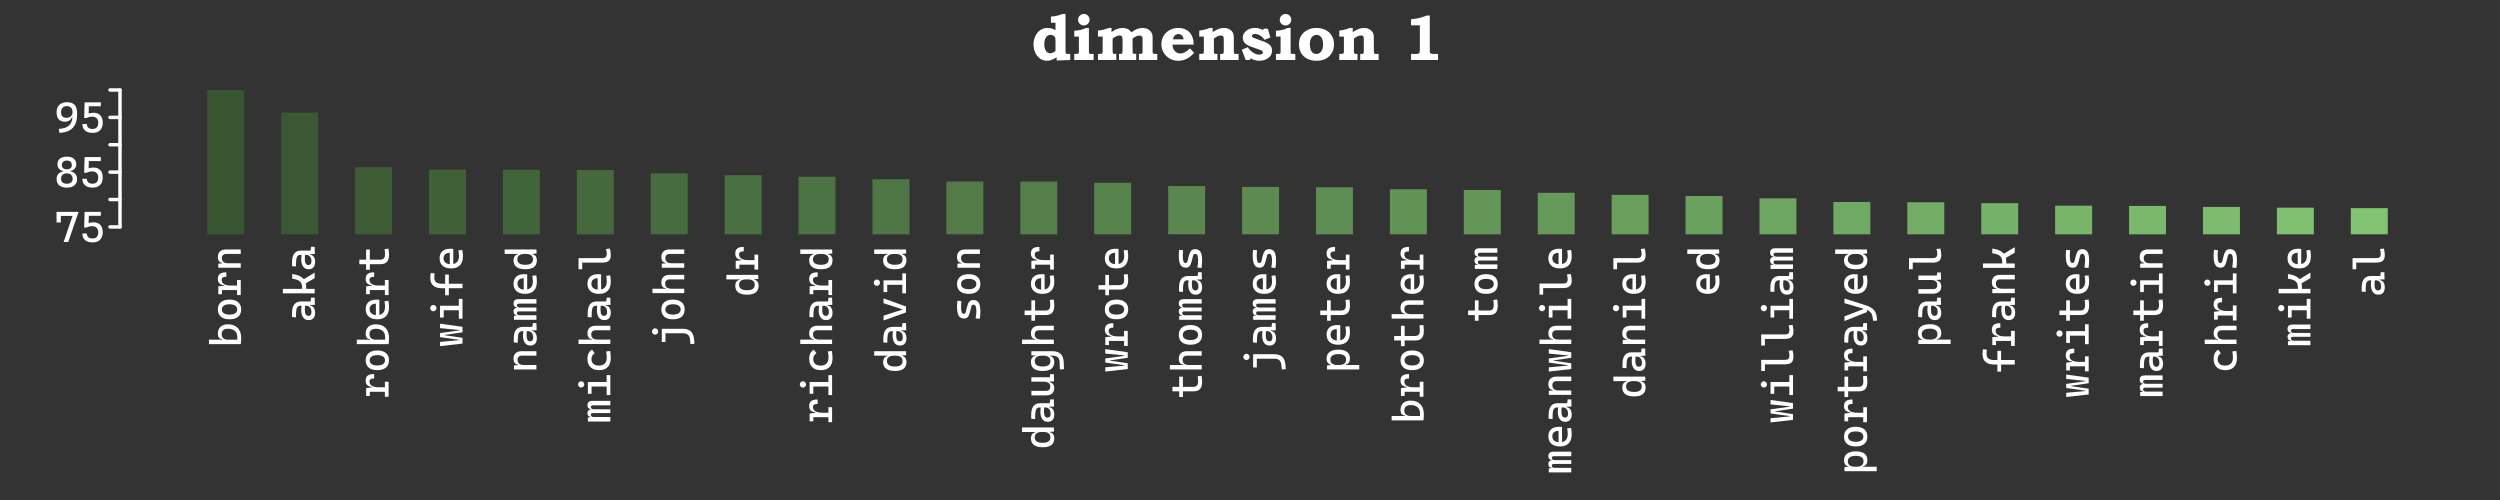 <?xml version="1.0" encoding="UTF-8"?>
<svg xmlns="http://www.w3.org/2000/svg" xmlns:xlink="http://www.w3.org/1999/xlink" width="720pt" height="144pt" viewBox="0 0 720 144" version="1.1">
<rect x="0" y="0" width="720" height="144" fill="#333333" stroke="none"/>
<defs>
<g>
<symbol overflow="visible" id="glyph0-0">
<path style="stroke:none;" d="M 0 -5.25 L -8.672 -5.25 L -8.672 -6.547 L 0 -6.547 Z M 0 -0.781 L -1.156 -0.781 L -1.156 -6.547 L 0 -6.547 Z M 0 -0.781 L -8.672 -0.781 L -8.672 -2.078 L 0 -2.078 Z M -7.5 -0.781 L -8.672 -0.781 L -8.672 -6.547 L -7.5 -6.547 Z M -7.5 -0.781 "/>
</symbol>
<symbol overflow="visible" id="glyph0-1">
<path style="stroke:none;" d="M 0.125 -2.734 C 0.125 -2.43 0.113 -2.141 0.094 -1.859 C 0.07 -1.578 0.039 -1.289 0 -1 L -1.188 -1.5 C -1.082 -1.707 -1.02 -1.941 -1 -2.203 C -0.988 -2.461 -0.984 -2.723 -0.984 -2.984 C -0.984 -3.766 -1.211 -4.363 -1.672 -4.781 C -2.141 -5.207 -2.801 -5.422 -3.656 -5.422 C -4.25 -5.422 -4.703 -5.289 -5.016 -5.031 C -5.336 -4.781 -5.5 -4.414 -5.5 -3.938 C -5.5 -2.832 -4.879 -2.281 -3.641 -2.281 L -5.297 -1.906 L -5.297 -2.406 C -6.16 -2.469 -6.594 -3 -6.594 -4 C -6.594 -4.863 -6.336 -5.531 -5.828 -6 C -5.316 -6.469 -4.594 -6.703 -3.656 -6.703 C -2.457 -6.703 -1.523 -6.352 -0.859 -5.656 C -0.203 -4.969 0.125 -3.992 0.125 -2.734 Z M 0 -1 L -9.156 -1 L -9.156 -2.281 L -0.109 -2.281 Z M 0 -1 "/>
</symbol>
<symbol overflow="visible" id="glyph0-2">
<path style="stroke:none;" d="M 0.125 -3.656 C 0.125 -2.758 -0.164 -2.062 -0.75 -1.562 C -1.344 -1.07 -2.172 -0.828 -3.234 -0.828 C -4.305 -0.828 -5.133 -1.07 -5.719 -1.562 C -6.301 -2.062 -6.594 -2.758 -6.594 -3.656 C -6.594 -4.562 -6.301 -5.258 -5.719 -5.75 C -5.133 -6.25 -4.305 -6.5 -3.234 -6.5 C -2.172 -6.5 -1.344 -6.25 -0.75 -5.75 C -0.164 -5.258 0.125 -4.562 0.125 -3.656 Z M -1.031 -3.656 C -1.031 -4.133 -1.223 -4.504 -1.609 -4.766 C -1.992 -5.023 -2.535 -5.156 -3.234 -5.156 C -3.941 -5.156 -4.484 -5.023 -4.859 -4.766 C -5.242 -4.504 -5.438 -4.133 -5.438 -3.656 C -5.438 -3.188 -5.242 -2.82 -4.859 -2.562 C -4.484 -2.301 -3.941 -2.172 -3.234 -2.172 C -2.535 -2.172 -1.992 -2.301 -1.609 -2.562 C -1.223 -2.82 -1.031 -3.188 -1.031 -3.656 Z M -1.031 -3.656 "/>
</symbol>
<symbol overflow="visible" id="glyph0-3">
<path style="stroke:none;" d="M -2.781 -3.219 L -4.812 -2.844 L -4.812 -3.344 C -6 -3.414 -6.594 -4.008 -6.594 -5.125 C -6.594 -5.789 -6.398 -6.273 -6.016 -6.578 C -5.629 -6.879 -5.008 -7.031 -4.156 -7.031 L -4.156 -5.75 C -4.633 -5.75 -4.977 -5.676 -5.188 -5.531 C -5.395 -5.395 -5.5 -5.172 -5.5 -4.859 C -5.5 -4.305 -5.258 -3.895 -4.781 -3.625 C -4.312 -3.352 -3.645 -3.219 -2.781 -3.219 Z M 0 -0.484 L -1.062 -0.484 L -1.062 -4.812 L 0 -4.812 Z M 0 -1.922 L -6.469 -1.922 L -6.469 -2.984 L -4.609 -3.219 L 0 -3.219 Z M -5.406 -0.734 L -6.469 -0.734 L -6.469 -2.891 L -5.406 -3.016 Z M -5.406 -0.734 "/>
</symbol>
<symbol overflow="visible" id="glyph0-4">
<path style="stroke:none;" d="M 0 -5 L -4.219 -5 C -4.602 -5 -4.898 -4.895 -5.109 -4.688 C -5.328 -4.488 -5.438 -4.207 -5.438 -3.844 C -5.438 -2.82 -4.836 -2.312 -3.641 -2.312 L -5.297 -1.938 L -5.297 -2.438 C -5.734 -2.477 -6.055 -2.641 -6.266 -2.922 C -6.484 -3.203 -6.594 -3.613 -6.594 -4.156 C -6.594 -4.832 -6.383 -5.359 -5.969 -5.734 C -5.551 -6.109 -4.969 -6.297 -4.219 -6.297 L 0 -6.297 Z M 0 -1.031 L -6.469 -1.031 L -6.469 -2.203 L -5.109 -2.312 L 0 -2.312 Z M 0 -1.031 "/>
</symbol>
<symbol overflow="visible" id="glyph0-5">
<path style="stroke:none;" d="M 0.062 -5 L -1.859 -4.906 L -2.391 -4.734 L -4.062 -4.734 C -4.5 -4.734 -4.816 -4.582 -5.016 -4.281 C -5.211 -3.977 -5.32 -3.531 -5.344 -2.938 L -5.391 -1.375 L -6.531 -1.5 L -6.516 -2.812 C -6.492 -3.875 -6.258 -4.664 -5.812 -5.188 C -5.375 -5.707 -4.727 -5.969 -3.875 -5.969 L -1.172 -5.969 L -1.031 -7.062 L 0 -7.062 Z M 0.125 -2.703 C 0.125 -2.035 -0.035 -1.516 -0.359 -1.141 C -0.691 -0.773 -1.156 -0.594 -1.75 -0.594 C -2.426 -0.594 -2.945 -0.848 -3.312 -1.359 C -3.688 -1.867 -3.875 -2.586 -3.875 -3.516 C -3.875 -3.898 -3.848 -4.242 -3.797 -4.547 C -3.754 -4.848 -3.688 -5.117 -3.594 -5.359 L -2.703 -5.094 C -2.766 -4.82 -2.801 -4.555 -2.812 -4.297 C -2.82 -4.035 -2.828 -3.766 -2.828 -3.484 C -2.828 -2.367 -2.488 -1.812 -1.812 -1.812 C -1.52 -1.812 -1.297 -1.906 -1.141 -2.094 C -0.992 -2.289 -0.922 -2.566 -0.922 -2.922 C -0.922 -3.316 -0.988 -3.648 -1.125 -3.922 C -1.258 -4.191 -1.438 -4.395 -1.656 -4.531 C -1.875 -4.664 -2.094 -4.734 -2.312 -4.734 L -3.031 -4.734 L -1.375 -5.109 L -1.375 -4.609 L -1.562 -4.812 C -1.188 -4.812 -0.875 -4.723 -0.625 -4.547 C -0.375 -4.379 -0.188 -4.133 -0.062 -3.812 C 0.062 -3.5 0.125 -3.129 0.125 -2.703 Z M 0.125 -2.703 "/>
</symbol>
<symbol overflow="visible" id="glyph0-6">
<path style="stroke:none;" d="M -2.453 -1.891 L -3.609 -1.891 L -3.609 -2.625 C -3.609 -3.164 -3.703 -3.609 -3.891 -3.953 C -4.078 -4.297 -4.379 -4.566 -4.797 -4.766 C -5.211 -4.961 -5.77 -5.109 -6.469 -5.203 L -6.469 -6.547 C -5.125 -6.367 -4.117 -5.984 -3.453 -5.391 C -2.785 -4.797 -2.453 -3.977 -2.453 -2.938 Z M 0 -0.984 L -9.156 -0.984 L -9.156 -2.266 L 0 -2.266 Z M 0 -5.359 L -3.156 -3.516 L -3.656 -4.734 L 0 -6.953 Z M 0 -5.359 "/>
</symbol>
<symbol overflow="visible" id="glyph0-7">
<path style="stroke:none;" d="M 0.125 -4.281 C 0.125 -3.176 -0.164 -2.32 -0.75 -1.719 C -1.332 -1.125 -2.164 -0.828 -3.25 -0.828 C -4.301 -0.828 -5.117 -1.082 -5.703 -1.594 C -6.297 -2.102 -6.594 -2.82 -6.594 -3.75 C -6.594 -4.625 -6.328 -5.301 -5.797 -5.781 C -5.266 -6.258 -4.492 -6.5 -3.484 -6.5 C -3.191 -6.5 -2.914 -6.484 -2.656 -6.453 L -2.656 -1.922 L -3.656 -1.922 L -3.656 -5.328 C -4.227 -5.328 -4.672 -5.188 -4.984 -4.906 C -5.297 -4.633 -5.453 -4.254 -5.453 -3.766 C -5.453 -3.211 -5.266 -2.785 -4.891 -2.484 C -4.516 -2.18 -3.988 -2.031 -3.312 -2.031 C -2.562 -2.031 -1.988 -2.238 -1.594 -2.656 C -1.207 -3.07 -1.016 -3.664 -1.016 -4.438 C -1.016 -4.695 -1.031 -4.957 -1.062 -5.219 C -1.094 -5.477 -1.133 -5.742 -1.188 -6.016 L -0.047 -6.172 C 0.023 -5.797 0.07 -5.445 0.094 -5.125 C 0.113 -4.812 0.125 -4.531 0.125 -4.281 Z M 0.125 -4.281 "/>
</symbol>
<symbol overflow="visible" id="glyph0-8">
<path style="stroke:none;" d="M 0.125 -4.828 C 0.125 -3.848 -0.078 -3.141 -0.484 -2.703 C -0.891 -2.266 -1.539 -2.047 -2.438 -2.047 L -3.547 -2.047 L -3.547 -3.344 L -2.5 -3.344 C -1.988 -3.344 -1.613 -3.469 -1.375 -3.719 C -1.145 -3.969 -1.031 -4.379 -1.031 -4.953 C -1.031 -5.16 -1.039 -5.375 -1.062 -5.594 C -1.094 -5.82 -1.125 -6.086 -1.156 -6.391 L -0.031 -6.531 C 0.02 -6.25 0.055 -5.973 0.078 -5.703 C 0.109 -5.43 0.125 -5.141 0.125 -4.828 Z M -3.047 -2.047 L -8.422 -2.047 L -8.422 -3.344 L -3.047 -3.344 Z M -5.406 -0.422 L -6.469 -0.422 L -6.469 -6.281 L -5.406 -6.281 Z M -5.406 -0.422 "/>
</symbol>
<symbol overflow="visible" id="glyph0-9">
<path style="stroke:none;" d="M 0 -4.391 L -5.141 -3.641 L -5.141 -3.547 L -6.469 -3.016 L -6.469 -4.188 L -0.984 -4.953 L -0.984 -5.062 L -6.469 -5.609 L -6.469 -6.891 L 0 -5.984 Z M 0 -1.156 L -6.469 -0.422 L -6.469 -1.641 L -0.984 -2.141 L -0.984 -2.25 L -6.469 -3.016 L -6.469 -4.188 L -5.141 -3.656 L -5.141 -3.562 L 0 -2.812 Z M 0 -1.156 "/>
</symbol>
<symbol overflow="visible" id="glyph0-10">
<path style="stroke:none;" d="M 0 -3.438 L -6.109 -3.438 L -6.109 -4.734 L 0 -4.734 Z M 0 -0.984 L -1.062 -0.984 L -1.062 -3.562 L 0 -3.562 Z M 0 -4.609 L -1.062 -4.609 L -1.062 -6.719 L 0 -6.719 Z M -5.406 -1.344 L -6.469 -1.344 L -6.469 -4.734 L -5.406 -4.734 Z M -7.5 -4.047 C -7.5 -3.797 -7.586 -3.582 -7.766 -3.406 C -7.941 -3.227 -8.156 -3.141 -8.406 -3.141 C -8.656 -3.141 -8.863 -3.227 -9.031 -3.406 C -9.207 -3.582 -9.297 -3.797 -9.297 -4.047 C -9.297 -4.297 -9.207 -4.508 -9.031 -4.688 C -8.863 -4.863 -8.656 -4.953 -8.406 -4.953 C -8.156 -4.953 -7.941 -4.863 -7.766 -4.688 C -7.586 -4.508 -7.5 -4.297 -7.5 -4.047 Z M -7.5 -4.047 "/>
</symbol>
<symbol overflow="visible" id="glyph0-11">
<path style="stroke:none;" d="M 0 -2.453 L -5.922 -2.453 C -8.16 -2.453 -9.281 -3.473 -9.281 -5.516 C -9.281 -5.984 -9.238 -6.43 -9.156 -6.859 L -8.031 -6.719 C -8.062 -6.469 -8.082 -6.242 -8.094 -6.047 C -8.113 -5.848 -8.125 -5.66 -8.125 -5.484 C -8.125 -4.328 -7.41 -3.75 -5.984 -3.75 L 0 -3.75 Z M -3.938 -0.422 L -5 -0.422 L -5 -6.391 L -3.938 -6.391 Z M -3.938 -0.422 "/>
</symbol>
<symbol overflow="visible" id="glyph0-12">
<path style="stroke:none;" d="M 0 -5.344 L -4.938 -5.344 C -5.383 -5.344 -5.609 -5.176 -5.609 -4.844 C -5.609 -4.426 -5.316 -4.219 -4.734 -4.219 L -5.672 -3.766 L -5.672 -4.266 C -5.922 -4.285 -6.133 -4.383 -6.312 -4.562 C -6.5 -4.75 -6.594 -5.016 -6.594 -5.359 C -6.594 -5.805 -6.473 -6.129 -6.234 -6.328 C -5.992 -6.535 -5.602 -6.641 -5.062 -6.641 L 0 -6.641 Z M 0 -0.688 L -6.469 -0.688 L -6.469 -1.828 L -5.109 -1.984 L 0 -1.984 Z M 0 -3.109 L -5.062 -3.109 C -5.426 -3.109 -5.609 -2.938 -5.609 -2.594 C -5.609 -2.188 -5.316 -1.984 -4.734 -1.984 L -5.672 -1.594 L -5.672 -2.016 C -6.285 -2.066 -6.594 -2.438 -6.594 -3.125 C -6.594 -3.457 -6.473 -3.723 -6.234 -3.922 C -6.004 -4.117 -5.656 -4.219 -5.188 -4.219 L 0 -4.219 Z M 0 -3.109 "/>
</symbol>
<symbol overflow="visible" id="glyph0-13">
<path style="stroke:none;" d="M 0.125 -3.172 C 0.125 -2.316 -0.148 -1.672 -0.703 -1.234 C -1.266 -0.805 -2.086 -0.594 -3.172 -0.594 C -4.297 -0.594 -5.145 -0.805 -5.719 -1.234 C -6.301 -1.672 -6.594 -2.316 -6.594 -3.172 C -6.594 -3.648 -6.477 -4.039 -6.25 -4.344 C -6.02 -4.645 -5.703 -4.828 -5.297 -4.891 L -5.297 -5.391 L -3.453 -5 C -4.117 -5 -4.625 -4.867 -4.969 -4.609 C -5.32 -4.348 -5.5 -3.961 -5.5 -3.453 C -5.5 -2.93 -5.301 -2.535 -4.906 -2.266 C -4.52 -2.004 -3.941 -1.875 -3.172 -1.875 C -2.453 -1.875 -1.906 -2.004 -1.531 -2.266 C -1.164 -2.535 -0.984 -2.93 -0.984 -3.453 C -0.984 -3.961 -1.156 -4.348 -1.5 -4.609 C -1.844 -4.867 -2.348 -5 -3.016 -5 L -1.172 -5.438 L -1.172 -4.891 C -0.766 -4.848 -0.445 -4.672 -0.219 -4.359 C 0.008 -4.055 0.125 -3.66 0.125 -3.172 Z M 0.062 -5.141 L -1.203 -5 L -9.156 -5 L -9.156 -6.297 L 0 -6.297 Z M 0.062 -5.141 "/>
</symbol>
<symbol overflow="visible" id="glyph0-14">
<path style="stroke:none;" d="M 0.125 -4.281 C 0.125 -3.176 -0.164 -2.32 -0.75 -1.719 C -1.332 -1.125 -2.164 -0.828 -3.25 -0.828 C -4.301 -0.828 -5.117 -1.109 -5.703 -1.672 C -6.297 -2.242 -6.594 -3.055 -6.594 -4.109 C -6.594 -4.742 -6.473 -5.285 -6.234 -5.734 C -6.004 -6.18 -5.676 -6.504 -5.25 -6.703 L -4.5 -5.703 C -4.789 -5.516 -5.02 -5.281 -5.188 -5 C -5.352 -4.719 -5.438 -4.406 -5.438 -4.062 C -5.438 -3.457 -5.25 -2.984 -4.875 -2.641 C -4.508 -2.305 -3.988 -2.141 -3.312 -2.141 C -2.57 -2.141 -2.004 -2.336 -1.609 -2.734 C -1.223 -3.129 -1.031 -3.695 -1.031 -4.438 C -1.031 -4.738 -1.047 -5.035 -1.078 -5.328 C -1.109 -5.629 -1.148 -5.926 -1.203 -6.219 L -0.062 -6.359 C 0.008 -6.023 0.055 -5.68 0.078 -5.328 C 0.109 -4.973 0.125 -4.625 0.125 -4.281 Z M 0.125 -4.281 "/>
</symbol>
<symbol overflow="visible" id="glyph0-15">
<path style="stroke:none;" d="M 0 -5 L -4.219 -5 C -4.625 -5 -4.938 -4.895 -5.156 -4.688 C -5.383 -4.488 -5.5 -4.207 -5.5 -3.844 C -5.5 -2.82 -4.879 -2.312 -3.641 -2.312 L -5.297 -1.938 L -5.297 -2.438 C -5.734 -2.477 -6.055 -2.641 -6.266 -2.922 C -6.484 -3.203 -6.594 -3.613 -6.594 -4.156 C -6.594 -4.832 -6.383 -5.359 -5.969 -5.734 C -5.551 -6.109 -4.969 -6.297 -4.219 -6.297 L 0 -6.297 Z M 0 -1.031 L -9.156 -1.031 L -9.156 -2.312 L 0 -2.312 Z M 0 -1.031 "/>
</symbol>
<symbol overflow="visible" id="glyph0-16">
<path style="stroke:none;" d="M 0.125 -4.625 C 0.125 -3.875 -0.078 -3.332 -0.484 -3 C -0.891 -2.664 -1.539 -2.5 -2.438 -2.5 L -9.156 -2.5 L -9.156 -3.797 L -2.5 -3.797 C -2.156 -3.797 -1.875 -3.828 -1.656 -3.891 C -1.445 -3.953 -1.289 -4.078 -1.188 -4.266 C -1.082 -4.461 -1.031 -4.742 -1.031 -5.109 C -1.031 -5.453 -1.109 -5.883 -1.266 -6.406 L -0.141 -6.562 C -0.047 -6.227 0.02 -5.91 0.062 -5.609 C 0.102 -5.305 0.125 -4.977 0.125 -4.625 Z M -8.094 -0.594 L -9.156 -0.594 L -9.156 -2.609 L -8.094 -2.609 Z M -8.094 -0.594 "/>
</symbol>
<symbol overflow="visible" id="glyph0-17">
<path style="stroke:none;" d="M 2.938 -1.094 L 1.781 -1.031 L 1.672 -2.266 C 1.609 -2.91 1.414 -3.379 1.094 -3.672 C 0.77 -3.973 0.281 -4.125 -0.375 -4.125 L -2.344 -4.125 L -2.344 -5.422 L -0.578 -5.422 C 0.191 -5.422 0.816 -5.305 1.297 -5.078 C 1.785 -4.848 2.148 -4.488 2.391 -4 C 2.641 -3.52 2.797 -2.898 2.859 -2.141 Z M -5.406 -1.609 L -6.469 -1.609 L -6.469 -4.219 L -5.406 -4.219 Z M -2.141 -4.125 L -6.469 -4.125 L -6.469 -5.422 L -2.141 -5.422 Z M -7.5 -4.641 C -7.5 -4.391 -7.586 -4.176 -7.766 -4 C -7.941 -3.82 -8.156 -3.734 -8.406 -3.734 C -8.656 -3.734 -8.863 -3.82 -9.031 -4 C -9.207 -4.176 -9.297 -4.391 -9.297 -4.641 C -9.297 -4.891 -9.207 -5.102 -9.031 -5.281 C -8.863 -5.457 -8.656 -5.547 -8.406 -5.547 C -8.156 -5.547 -7.941 -5.457 -7.766 -5.281 C -7.586 -5.102 -7.5 -4.891 -7.5 -4.641 Z M -7.5 -4.641 "/>
</symbol>
<symbol overflow="visible" id="glyph0-18">
<path style="stroke:none;" d="M 0 -2.797 L -6.469 -0.484 L -6.469 -1.875 L -1.094 -3.609 L -1.094 -3.719 L -6.469 -5.453 L -6.469 -6.844 L 0 -4.516 Z M 0 -2.797 "/>
</symbol>
<symbol overflow="visible" id="glyph0-19">
<path style="stroke:none;" d="M 0.125 -3.156 C 0.125 -2.664 0.109 -2.25 0.078 -1.906 C 0.047 -1.562 0 -1.242 -0.062 -0.953 L -1.234 -1.094 C -1.172 -1.52 -1.117 -1.895 -1.078 -2.219 C -1.047 -2.551 -1.031 -2.863 -1.031 -3.156 C -1.031 -3.812 -1.094 -4.285 -1.219 -4.578 C -1.352 -4.879 -1.562 -5.031 -1.844 -5.031 C -2.039 -5.031 -2.188 -4.977 -2.281 -4.875 C -2.375 -4.77 -2.445 -4.609 -2.5 -4.391 L -2.875 -2.906 C -3.039 -2.27 -3.242 -1.801 -3.484 -1.5 C -3.723 -1.195 -4.086 -1.047 -4.578 -1.047 C -5.285 -1.047 -5.797 -1.316 -6.109 -1.859 C -6.43 -2.398 -6.594 -3.281 -6.594 -4.5 C -6.594 -4.812 -6.582 -5.102 -6.562 -5.375 C -6.539 -5.645 -6.508 -5.922 -6.469 -6.203 L -5.344 -6.062 C -5.375 -5.738 -5.395 -5.445 -5.406 -5.188 C -5.426 -4.938 -5.438 -4.691 -5.438 -4.453 C -5.438 -3.734 -5.375 -3.207 -5.25 -2.875 C -5.125 -2.551 -4.922 -2.391 -4.641 -2.391 C -4.453 -2.391 -4.316 -2.457 -4.234 -2.594 C -4.148 -2.727 -4.07 -2.93 -4 -3.203 L -3.719 -4.406 C -3.551 -5.082 -3.332 -5.578 -3.062 -5.891 C -2.789 -6.211 -2.395 -6.375 -1.875 -6.375 C -1.176 -6.375 -0.664 -6.117 -0.344 -5.609 C -0.031 -5.098 0.125 -4.281 0.125 -3.156 Z M 0.125 -3.156 "/>
</symbol>
<symbol overflow="visible" id="glyph0-20">
<path style="stroke:none;" d="M 0.125 -3.031 C 0.125 -2.352 -0.078 -1.828 -0.484 -1.453 C -0.891 -1.078 -1.461 -0.891 -2.203 -0.891 L -6.469 -0.891 L -6.469 -2.188 L -2.203 -2.188 C -1.828 -2.188 -1.535 -2.289 -1.328 -2.5 C -1.129 -2.707 -1.031 -3.004 -1.031 -3.391 C -1.031 -3.867 -1.18 -4.227 -1.484 -4.469 C -1.785 -4.707 -2.285 -4.828 -2.984 -4.828 L -1.25 -5.156 L -1.25 -4.719 C -0.812 -4.625 -0.473 -4.426 -0.234 -4.125 C 0.004 -3.832 0.125 -3.469 0.125 -3.031 Z M 0.062 -4.938 L -1.484 -4.828 L -2.625 -4.828 L -2.625 -6.109 L -1.172 -6.109 L -1.031 -7 L 0 -7 Z M -1.828 -4.828 L -6.469 -4.828 L -6.469 -6.109 L -2.203 -6.109 Z M -1.828 -4.828 "/>
</symbol>
<symbol overflow="visible" id="glyph0-21">
<path style="stroke:none;" d="M 2.922 -1.109 L 1.734 -1.047 L 1.672 -3.125 C 1.648 -3.781 1.469 -4.254 1.125 -4.547 C 0.781 -4.848 0.281 -5 -0.375 -5 L -5.109 -5 L -6.469 -5.125 L -6.469 -6.297 L -0.578 -6.297 C 0.578 -6.297 1.426 -6.031 1.969 -5.5 C 2.52 -4.977 2.816 -4.145 2.859 -3 Z M 0.125 -3.172 C 0.125 -2.316 -0.148 -1.672 -0.703 -1.234 C -1.266 -0.805 -2.086 -0.594 -3.172 -0.594 C -4.297 -0.594 -5.145 -0.805 -5.719 -1.234 C -6.301 -1.672 -6.594 -2.316 -6.594 -3.172 C -6.594 -3.672 -6.477 -4.078 -6.25 -4.391 C -6.02 -4.703 -5.703 -4.883 -5.297 -4.938 L -5.297 -5.438 L -3.453 -5 C -4.117 -5 -4.625 -4.867 -4.969 -4.609 C -5.32 -4.348 -5.5 -3.961 -5.5 -3.453 C -5.5 -2.93 -5.301 -2.535 -4.906 -2.266 C -4.52 -2.004 -3.941 -1.875 -3.172 -1.875 C -2.453 -1.875 -1.906 -2.004 -1.531 -2.266 C -1.164 -2.535 -0.984 -2.93 -0.984 -3.453 C -0.984 -3.961 -1.156 -4.348 -1.5 -4.609 C -1.844 -4.867 -2.348 -5 -3.016 -5 L -1.172 -5.438 L -1.172 -4.891 C -0.766 -4.848 -0.445 -4.672 -0.219 -4.359 C 0.008 -4.055 0.125 -3.66 0.125 -3.172 Z M 0.125 -3.172 "/>
</symbol>
<symbol overflow="visible" id="glyph0-22">
<path style="stroke:none;" d="M 2.812 -1.031 L -6.469 -1.031 L -6.469 -2.203 L -5.109 -2.312 L 2.812 -2.312 Z M 0.125 -4.156 C 0.125 -3.656 0.008 -3.254 -0.219 -2.953 C -0.445 -2.648 -0.766 -2.477 -1.172 -2.438 L -1.172 -1.875 L -3.016 -2.312 C -2.348 -2.312 -1.844 -2.441 -1.5 -2.703 C -1.156 -2.973 -0.984 -3.363 -0.984 -3.875 C -0.984 -4.395 -1.164 -4.785 -1.531 -5.047 C -1.906 -5.316 -2.453 -5.453 -3.172 -5.453 C -3.941 -5.453 -4.52 -5.316 -4.906 -5.047 C -5.301 -4.785 -5.5 -4.395 -5.5 -3.875 C -5.5 -3.363 -5.32 -2.973 -4.969 -2.703 C -4.625 -2.441 -4.117 -2.312 -3.453 -2.312 L -5.297 -1.875 L -5.297 -2.375 C -5.703 -2.438 -6.02 -2.625 -6.25 -2.938 C -6.477 -3.25 -6.594 -3.656 -6.594 -4.156 C -6.594 -5.008 -6.301 -5.648 -5.719 -6.078 C -5.145 -6.516 -4.297 -6.734 -3.172 -6.734 C -2.086 -6.734 -1.266 -6.516 -0.703 -6.078 C -0.148 -5.648 0.125 -5.008 0.125 -4.156 Z M 0.125 -4.156 "/>
</symbol>
<symbol overflow="visible" id="glyph0-23">
<path style="stroke:none;" d="M 2.938 -0.453 L 1.766 -0.391 L 1.641 -1.406 C 1.586 -1.832 1.473 -2.195 1.297 -2.5 C 1.117 -2.801 0.852 -3.062 0.5 -3.281 C 0.145 -3.5 -0.312 -3.688 -0.875 -3.844 L -6.469 -5.469 L -6.469 -6.812 L -0.578 -4.938 C 0.203 -4.695 0.828 -4.422 1.297 -4.109 C 1.766 -3.805 2.113 -3.445 2.344 -3.031 C 2.582 -2.625 2.738 -2.133 2.812 -1.562 Z M 0 -2.906 L -6.469 -0.328 L -6.469 -1.672 L -0.984 -3.797 L -0.984 -3.984 L 0 -3.984 Z M 0 -2.906 "/>
</symbol>
<symbol overflow="visible" id="glyph1-0">
<path style="stroke:none;" d="M 5.25 0 L 5.25 -8.672 L 6.547 -8.672 L 6.547 0 Z M 0.781 0 L 0.781 -1.156 L 6.547 -1.156 L 6.547 0 Z M 0.781 0 L 0.781 -8.672 L 2.078 -8.672 L 2.078 0 Z M 0.781 -7.5 L 0.781 -8.672 L 6.547 -8.672 L 6.547 -7.5 Z M 0.781 -7.5 "/>
</symbol>
<symbol overflow="visible" id="glyph1-1">
<path style="stroke:none;" d="M 2.734 0 L 5.703 -8.672 L 7.047 -8.672 L 4.062 0 Z M 0.688 -5.625 L 0.688 -8.484 L 1.938 -8.484 L 1.938 -5.625 Z M 0.688 -7.5 L 0.688 -8.672 L 7.047 -8.672 L 6.172 -7.5 Z M 0.688 -7.5 "/>
</symbol>
<symbol overflow="visible" id="glyph1-2">
<path style="stroke:none;" d="M 3.75 0.125 C 2.812 0.125 2.086 -0.098 1.578 -0.547 C 1.066 -0.992 0.812 -1.617 0.812 -2.422 L 2.109 -2.422 C 2.109 -1.973 2.25 -1.625 2.531 -1.375 C 2.82 -1.125 3.234 -1 3.766 -1 C 4.285 -1 4.688 -1.156 4.969 -1.469 C 5.25 -1.781 5.391 -2.223 5.391 -2.797 C 5.391 -3.348 5.234 -3.773 4.922 -4.078 C 4.617 -4.391 4.18 -4.547 3.609 -4.547 C 3.047 -4.547 2.516 -4.414 2.016 -4.156 L 2.125 -5.188 C 2.445 -5.375 2.766 -5.5 3.078 -5.562 C 3.398 -5.625 3.723 -5.656 4.047 -5.656 C 4.879 -5.656 5.523 -5.406 5.984 -4.906 C 6.441 -4.406 6.672 -3.703 6.672 -2.797 C 6.672 -2.18 6.555 -1.656 6.328 -1.219 C 6.098 -0.781 5.766 -0.445 5.328 -0.219 C 4.898 0.008 4.375 0.125 3.75 0.125 Z M 1.328 -4.156 L 1.453 -8.672 L 2.703 -8.672 L 2.594 -4.906 L 2.016 -4.156 Z M 2.031 -7.531 L 1.922 -8.672 L 6.125 -8.672 L 6.125 -7.531 Z M 2.031 -7.531 "/>
</symbol>
<symbol overflow="visible" id="glyph1-3">
<path style="stroke:none;" d="M 3.656 0.125 C 2.719 0.125 1.988 -0.094 1.469 -0.531 C 0.957 -0.969 0.703 -1.582 0.703 -2.375 C 0.703 -3.102 0.957 -3.664 1.469 -4.062 C 1.988 -4.457 2.719 -4.656 3.656 -4.656 C 4.602 -4.656 5.332 -4.457 5.844 -4.062 C 6.352 -3.664 6.609 -3.102 6.609 -2.375 C 6.609 -1.582 6.352 -0.969 5.844 -0.531 C 5.332 -0.094 4.602 0.125 3.656 0.125 Z M 3.656 -1 C 4.195 -1 4.609 -1.125 4.891 -1.375 C 5.18 -1.633 5.328 -1.988 5.328 -2.438 C 5.328 -2.926 5.18 -3.305 4.891 -3.578 C 4.609 -3.848 4.195 -3.984 3.656 -3.984 C 3.125 -3.984 2.711 -3.848 2.422 -3.578 C 2.129 -3.305 1.984 -2.926 1.984 -2.438 C 1.984 -1.988 2.129 -1.633 2.422 -1.375 C 2.711 -1.125 3.125 -1 3.656 -1 Z M 2.656 -4.312 L 2.656 -4.938 L 4.688 -4.938 L 4.688 -4.312 Z M 3.656 -5.156 C 4.113 -5.156 4.469 -5.258 4.719 -5.469 C 4.969 -5.688 5.094 -5.977 5.094 -6.344 C 5.094 -6.77 4.969 -7.098 4.719 -7.328 C 4.469 -7.555 4.113 -7.672 3.656 -7.672 C 3.207 -7.672 2.859 -7.555 2.609 -7.328 C 2.359 -7.098 2.234 -6.77 2.234 -6.344 C 2.234 -5.977 2.359 -5.688 2.609 -5.469 C 2.859 -5.258 3.207 -5.156 3.656 -5.156 Z M 3.656 -4.547 C 2.801 -4.547 2.133 -4.723 1.656 -5.078 C 1.188 -5.441 0.953 -5.945 0.953 -6.594 C 0.953 -7.289 1.188 -7.832 1.656 -8.219 C 2.133 -8.602 2.801 -8.797 3.656 -8.797 C 4.52 -8.797 5.188 -8.602 5.656 -8.219 C 6.133 -7.832 6.375 -7.289 6.375 -6.594 C 6.375 -5.945 6.133 -5.441 5.656 -5.078 C 5.188 -4.723 4.52 -4.547 3.656 -4.547 Z M 3.656 -4.547 "/>
</symbol>
<symbol overflow="visible" id="glyph1-4">
<path style="stroke:none;" d="M 3.078 -3.094 C 2.316 -3.094 1.727 -3.328 1.312 -3.797 C 0.906 -4.266 0.703 -4.926 0.703 -5.781 C 0.703 -6.695 0.961 -7.41 1.484 -7.922 C 2.016 -8.441 2.742 -8.703 3.672 -8.703 C 4.68 -8.703 5.422 -8.453 5.891 -7.953 C 6.367 -7.453 6.609 -6.672 6.609 -5.609 L 5.594 -4.5 L 5.141 -4.5 C 5.016 -4.051 4.77 -3.703 4.406 -3.453 C 4.039 -3.211 3.598 -3.094 3.078 -3.094 Z M 1.5 0.125 L 1.375 -1.031 C 3.957 -1.145 5.25 -2.305 5.25 -4.516 L 5.25 -5.219 L 6.609 -5.609 L 6.609 -5.078 C 6.609 -3.422 6.188 -2.16 5.344 -1.297 C 4.5 -0.43 3.219 0.039 1.5 0.125 Z M 3.531 -4.219 C 4.094 -4.219 4.523 -4.363 4.828 -4.656 C 5.141 -4.945 5.297 -5.359 5.297 -5.891 C 5.297 -6.422 5.148 -6.832 4.859 -7.125 C 4.566 -7.426 4.156 -7.578 3.625 -7.578 C 3.113 -7.578 2.711 -7.414 2.422 -7.094 C 2.129 -6.781 1.984 -6.344 1.984 -5.781 C 1.984 -5.27 2.117 -4.879 2.391 -4.609 C 2.66 -4.348 3.039 -4.219 3.531 -4.219 Z M 3.531 -4.219 "/>
</symbol>
<symbol overflow="visible" id="glyph2-0">
<path style="stroke:none;" d="M 2.312 0 L 2.312 -11.562 L 11.562 -11.562 L 11.562 0 Z M 2.609 -0.297 L 11.281 -0.297 L 11.281 -11.281 L 2.609 -11.281 Z M 2.609 -0.297 "/>
</symbol>
<symbol overflow="visible" id="glyph2-1">
<path style="stroke:none;" d="M 10.047 -13.266 L 10.047 -2.75 C 10.047 -2.332 10.062 -2.082 10.094 -2 C 10.133 -1.914 10.195 -1.852 10.281 -1.812 C 10.375 -1.77 10.609 -1.75 10.984 -1.75 L 11.406 -1.75 L 11.406 0 L 7.484 0.141 L 7.484 -0.797 C 6.922 -0.41 6.426 -0.145 6 0 C 5.57 0.145 5.145 0.219 4.719 0.219 C 4.02 0.219 3.379 0.031 2.797 -0.344 C 2.223 -0.719 1.75 -1.273 1.375 -2.016 C 1.008 -2.766 0.828 -3.586 0.828 -4.484 C 0.828 -5.398 1.016 -6.227 1.391 -6.969 C 1.766 -7.719 2.254 -8.281 2.859 -8.656 C 3.461 -9.039 4.141 -9.234 4.891 -9.234 C 5.273 -9.234 5.641 -9.188 5.984 -9.094 C 6.336 -9 6.727 -8.832 7.156 -8.594 L 7.156 -10.734 L 5.844 -10.734 L 5.844 -12.5 C 6.594 -12.562 7.195 -12.648 7.656 -12.766 C 8.125 -12.879 8.629 -13.047 9.172 -13.266 Z M 7.156 -2.578 L 7.156 -5.609 C 7.156 -5.984 7.129 -6.25 7.078 -6.406 C 7.004 -6.633 6.836 -6.832 6.578 -7 C 6.328 -7.164 6.047 -7.25 5.734 -7.25 C 5.41 -7.25 5.109 -7.148 4.828 -6.953 C 4.555 -6.766 4.336 -6.469 4.172 -6.062 C 4.004 -5.656 3.922 -5.148 3.922 -4.547 C 3.922 -3.711 4.109 -3.039 4.484 -2.531 C 4.766 -2.133 5.141 -1.938 5.609 -1.938 C 5.816 -1.938 6.016 -1.973 6.203 -2.047 C 6.391 -2.117 6.707 -2.297 7.156 -2.578 Z M 7.156 -2.578 "/>
</symbol>
<symbol overflow="visible" id="glyph2-2">
<path style="stroke:none;" d="M 3.469 -13.266 C 3.926 -13.266 4.316 -13.102 4.641 -12.781 C 4.961 -12.457 5.125 -12.066 5.125 -11.609 C 5.125 -11.141 4.961 -10.742 4.641 -10.422 C 4.316 -10.109 3.926 -9.953 3.469 -9.953 C 3.008 -9.953 2.617 -10.109 2.297 -10.422 C 1.973 -10.742 1.812 -11.133 1.812 -11.594 C 1.812 -12.051 1.977 -12.441 2.312 -12.766 C 2.645 -13.098 3.031 -13.266 3.469 -13.266 Z M 4.938 -9.234 L 4.938 -2.562 C 4.938 -2.238 4.953 -2.039 4.984 -1.969 C 5.023 -1.895 5.094 -1.836 5.188 -1.797 C 5.281 -1.766 5.488 -1.75 5.812 -1.75 L 6.297 -1.75 L 6.297 0 L 0.719 0 L 0.719 -1.75 L 1.188 -1.75 C 1.5 -1.75 1.695 -1.766 1.781 -1.797 C 1.875 -1.828 1.941 -1.879 1.984 -1.953 C 2.023 -2.035 2.047 -2.195 2.047 -2.438 L 2.047 -6.734 L 0.719 -6.734 L 0.719 -8.438 C 1.188 -8.457 1.641 -8.504 2.078 -8.578 C 2.516 -8.66 2.906 -8.758 3.25 -8.875 C 3.477 -8.945 3.754 -9.066 4.078 -9.234 Z M 4.938 -9.234 "/>
</symbol>
<symbol overflow="visible" id="glyph2-3">
<path style="stroke:none;" d="M 4.797 -9.234 L 4.797 -8.031 C 5.316 -8.438 5.848 -8.738 6.391 -8.938 C 6.93 -9.133 7.484 -9.234 8.047 -9.234 C 8.398 -9.234 8.738 -9.18 9.062 -9.078 C 9.395 -8.973 9.672 -8.832 9.891 -8.656 C 10.109 -8.488 10.312 -8.258 10.5 -7.969 C 11.082 -8.414 11.641 -8.738 12.172 -8.938 C 12.711 -9.133 13.258 -9.234 13.812 -9.234 C 14.289 -9.234 14.723 -9.145 15.109 -8.969 C 15.504 -8.789 15.82 -8.551 16.062 -8.25 C 16.312 -7.957 16.473 -7.641 16.547 -7.297 C 16.598 -7.078 16.625 -6.758 16.625 -6.344 L 16.625 -2.609 C 16.625 -2.297 16.645 -2.094 16.688 -2 C 16.727 -1.914 16.805 -1.848 16.922 -1.797 C 16.992 -1.766 17.211 -1.75 17.578 -1.75 L 17.969 -1.75 L 17.969 0 L 12.688 0 L 12.688 -1.75 C 13.082 -1.75 13.332 -1.766 13.438 -1.797 C 13.539 -1.836 13.613 -1.898 13.656 -1.984 C 13.707 -2.078 13.734 -2.27 13.734 -2.562 L 13.734 -5.844 C 13.734 -6.219 13.707 -6.469 13.656 -6.594 C 13.602 -6.719 13.504 -6.82 13.359 -6.906 C 13.211 -7 13.035 -7.047 12.828 -7.047 C 12.586 -7.047 12.332 -6.992 12.062 -6.891 C 11.789 -6.785 11.391 -6.555 10.859 -6.203 L 10.859 -2.672 C 10.859 -2.316 10.883 -2.094 10.938 -2 C 10.988 -1.914 11.07 -1.848 11.188 -1.797 C 11.258 -1.766 11.5 -1.75 11.906 -1.75 L 11.906 0 L 6.953 0 L 6.953 -1.75 C 7.359 -1.75 7.602 -1.766 7.688 -1.797 C 7.781 -1.836 7.848 -1.906 7.891 -2 C 7.941 -2.102 7.969 -2.328 7.969 -2.672 L 7.969 -5.766 C 7.969 -6.242 7.926 -6.562 7.844 -6.719 C 7.719 -6.945 7.484 -7.062 7.141 -7.062 C 6.973 -7.062 6.797 -7.039 6.609 -7 C 6.422 -6.957 6.238 -6.891 6.062 -6.797 C 5.969 -6.754 5.723 -6.598 5.328 -6.328 L 5.109 -6.203 L 5.109 -2.672 C 5.109 -2.328 5.125 -2.113 5.156 -2.031 C 5.195 -1.945 5.27 -1.879 5.375 -1.828 C 5.477 -1.773 5.66 -1.75 5.922 -1.75 L 6.172 -1.75 L 6.172 0 L 0.891 0 L 0.891 -1.75 L 1.25 -1.75 C 1.625 -1.75 1.859 -1.766 1.953 -1.797 C 2.047 -1.836 2.113 -1.906 2.156 -2 C 2.207 -2.102 2.234 -2.328 2.234 -2.672 L 2.234 -6.734 L 0.891 -6.734 L 0.891 -8.469 C 1.992 -8.57 3.016 -8.828 3.953 -9.234 Z M 4.797 -9.234 "/>
</symbol>
<symbol overflow="visible" id="glyph2-4">
<path style="stroke:none;" d="M 8.859 -3.344 L 10.094 -2.094 C 9.383 -1.281 8.66 -0.691 7.922 -0.328 C 7.18 0.035 6.383 0.219 5.531 0.219 C 4.164 0.219 3.008 -0.242 2.062 -1.172 C 1.125 -2.109 0.656 -3.234 0.656 -4.547 C 0.656 -5.422 0.863 -6.219 1.281 -6.938 C 1.707 -7.656 2.297 -8.219 3.047 -8.625 C 3.797 -9.031 4.641 -9.234 5.578 -9.234 C 6.18 -9.234 6.727 -9.145 7.219 -8.969 C 7.719 -8.789 8.148 -8.539 8.516 -8.219 C 8.891 -7.895 9.188 -7.5 9.406 -7.031 C 9.633 -6.57 9.789 -6.098 9.875 -5.609 C 9.914 -5.359 9.938 -4.969 9.938 -4.438 L 3.859 -4.438 C 3.867 -3.664 4.094 -3.047 4.531 -2.578 C 4.969 -2.109 5.504 -1.875 6.141 -1.875 C 6.535 -1.875 6.973 -1.992 7.453 -2.234 C 7.93 -2.484 8.398 -2.852 8.859 -3.344 Z M 7.062 -5.953 C 7.008 -6.316 6.922 -6.602 6.797 -6.812 C 6.672 -7.02 6.492 -7.18 6.266 -7.297 C 6.047 -7.422 5.816 -7.484 5.578 -7.484 C 5.328 -7.484 5.082 -7.422 4.844 -7.297 C 4.613 -7.172 4.426 -7 4.281 -6.781 C 4.145 -6.562 4.055 -6.285 4.016 -5.953 Z M 7.062 -5.953 "/>
</symbol>
<symbol overflow="visible" id="glyph2-5">
<path style="stroke:none;" d="M 4.703 -9.234 L 4.703 -8.031 C 5.391 -8.488 5.973 -8.801 6.453 -8.969 C 6.941 -9.145 7.438 -9.234 7.938 -9.234 C 8.52 -9.234 9.035 -9.109 9.484 -8.859 C 9.93 -8.609 10.258 -8.297 10.469 -7.922 C 10.676 -7.555 10.781 -7.035 10.781 -6.359 L 10.781 -2.609 C 10.781 -2.285 10.801 -2.078 10.844 -1.984 C 10.883 -1.898 10.957 -1.832 11.062 -1.781 C 11.133 -1.758 11.348 -1.75 11.703 -1.75 L 12.156 -1.75 L 12.156 0 L 6.844 0 L 6.844 -1.75 C 7.25 -1.75 7.477 -1.754 7.531 -1.766 C 7.676 -1.805 7.77 -1.875 7.812 -1.969 C 7.863 -2.07 7.891 -2.285 7.891 -2.609 L 7.891 -5.922 C 7.891 -6.348 7.848 -6.625 7.766 -6.75 C 7.617 -6.957 7.391 -7.062 7.078 -7.062 C 6.816 -7.062 6.535 -7.004 6.234 -6.891 C 5.941 -6.773 5.547 -6.539 5.047 -6.188 L 5.047 -2.609 C 5.047 -2.211 5.086 -1.969 5.172 -1.875 C 5.254 -1.789 5.457 -1.75 5.781 -1.75 L 6.078 -1.75 L 6.078 0 L 0.828 0 L 0.828 -1.75 L 1.078 -1.75 C 1.492 -1.75 1.75 -1.766 1.844 -1.797 C 1.945 -1.836 2.023 -1.898 2.078 -1.984 C 2.129 -2.078 2.156 -2.254 2.156 -2.516 L 2.156 -6.734 L 0.828 -6.734 L 0.828 -8.469 C 1.91 -8.602 2.922 -8.859 3.859 -9.234 Z M 4.703 -9.234 "/>
</symbol>
<symbol overflow="visible" id="glyph2-6">
<path style="stroke:none;" d="M 6.812 -9.016 L 8 -9.016 L 8.734 -6.5 L 7.031 -5.812 C 6.707 -6.344 6.297 -6.754 5.797 -7.047 C 5.305 -7.348 4.82 -7.5 4.344 -7.5 C 4.02 -7.5 3.781 -7.441 3.625 -7.328 C 3.469 -7.223 3.391 -7.098 3.391 -6.953 C 3.391 -6.816 3.445 -6.695 3.562 -6.594 C 3.676 -6.488 3.906 -6.375 4.25 -6.25 L 6.734 -5.359 C 7.172 -5.203 7.594 -5.004 8 -4.766 C 8.406 -4.535 8.707 -4.25 8.906 -3.906 C 9.113 -3.57 9.219 -3.176 9.219 -2.719 C 9.219 -1.895 8.906 -1.223 8.281 -0.703 C 7.539 -0.086 6.625 0.219 5.531 0.219 C 4.594 0.219 3.773 -0.02 3.078 -0.5 L 2.812 0 L 1.609 0 L 0.5 -2.969 L 2.219 -3.688 C 2.645 -3.02 3.172 -2.492 3.797 -2.109 C 4.422 -1.723 4.992 -1.531 5.516 -1.531 C 5.836 -1.531 6.113 -1.609 6.344 -1.766 C 6.508 -1.879 6.594 -2.02 6.594 -2.188 C 6.594 -2.32 6.523 -2.453 6.391 -2.578 C 6.266 -2.703 5.973 -2.848 5.516 -3.016 L 3.562 -3.688 C 2.488 -4.062 1.754 -4.461 1.359 -4.891 C 0.973 -5.328 0.781 -5.844 0.781 -6.438 C 0.781 -7.188 1.086 -7.82 1.703 -8.344 C 2.391 -8.938 3.242 -9.234 4.266 -9.234 C 5.172 -9.234 5.941 -9.031 6.578 -8.625 Z M 6.812 -9.016 "/>
</symbol>
<symbol overflow="visible" id="glyph2-7">
<path style="stroke:none;" d="M 5.703 -9.234 C 6.734 -9.234 7.629 -9.031 8.391 -8.625 C 9.16 -8.219 9.75 -7.664 10.156 -6.969 C 10.57 -6.281 10.781 -5.469 10.781 -4.531 C 10.781 -3.125 10.32 -1.977 9.406 -1.094 C 8.5 -0.219 7.281 0.219 5.75 0.219 C 4.188 0.219 2.945 -0.223 2.031 -1.109 C 1.133 -1.953 0.688 -3.094 0.688 -4.531 C 0.688 -5.477 0.891 -6.289 1.297 -6.969 C 1.703 -7.656 2.289 -8.203 3.062 -8.609 C 3.832 -9.023 4.711 -9.234 5.703 -9.234 Z M 5.75 -7.25 C 5.406 -7.25 5.082 -7.145 4.781 -6.938 C 4.477 -6.738 4.242 -6.441 4.078 -6.047 C 3.91 -5.648 3.828 -5.145 3.828 -4.531 C 3.828 -3.895 3.906 -3.367 4.062 -2.953 C 4.227 -2.535 4.453 -2.227 4.734 -2.031 C 5.023 -1.832 5.344 -1.734 5.688 -1.734 C 6.219 -1.734 6.672 -1.957 7.047 -2.406 C 7.43 -2.852 7.625 -3.551 7.625 -4.5 C 7.625 -5.414 7.445 -6.102 7.094 -6.562 C 6.738 -7.02 6.289 -7.25 5.75 -7.25 Z M 5.75 -7.25 "/>
</symbol>
<symbol overflow="visible" id="glyph2-8">
<path style="stroke:none;" d=""/>
</symbol>
<symbol overflow="visible" id="glyph2-9">
<path style="stroke:none;" d="M 8.016 -12.812 L 8.016 -2.922 C 8.016 -2.492 8.035 -2.238 8.078 -2.156 C 8.129 -2.008 8.223 -1.906 8.359 -1.844 C 8.504 -1.781 8.758 -1.75 9.125 -1.75 L 10.406 -1.75 L 10.406 0 L 2.625 0 L 2.625 -1.75 L 3.906 -1.75 C 4.352 -1.75 4.641 -1.773 4.766 -1.828 C 4.891 -1.891 4.984 -1.984 5.047 -2.109 C 5.117 -2.234 5.156 -2.504 5.156 -2.922 L 5.156 -9.984 L 2.625 -9.984 L 2.625 -11.734 C 3.344 -11.805 3.895 -11.879 4.281 -11.953 C 4.863 -12.066 5.477 -12.227 6.125 -12.438 C 6.488 -12.539 6.828 -12.664 7.141 -12.812 Z M 8.016 -12.812 "/>
</symbol>
</g>
<clipPath id="clip1">
  <path d="M 59 25.922 L 71 25.922 L 71 67.492 L 59 67.492 Z M 59 25.922 "/>
</clipPath>
<clipPath id="clip2">
  <path d="M 80 32 L 92 32 L 92 67.492 L 80 67.492 Z M 80 32 "/>
</clipPath>
<clipPath id="clip3">
  <path d="M 102 48 L 113 48 L 113 67.492 L 102 67.492 Z M 102 48 "/>
</clipPath>
<clipPath id="clip4">
  <path d="M 123 48 L 135 48 L 135 67.492 L 123 67.492 Z M 123 48 "/>
</clipPath>
<clipPath id="clip5">
  <path d="M 144 48 L 156 48 L 156 67.492 L 144 67.492 Z M 144 48 "/>
</clipPath>
<clipPath id="clip6">
  <path d="M 166 48 L 177 48 L 177 67.492 L 166 67.492 Z M 166 48 "/>
</clipPath>
<clipPath id="clip7">
  <path d="M 187 49 L 199 49 L 199 67.492 L 187 67.492 Z M 187 49 "/>
</clipPath>
<clipPath id="clip8">
  <path d="M 208 50 L 220 50 L 220 67.492 L 208 67.492 Z M 208 50 "/>
</clipPath>
<clipPath id="clip9">
  <path d="M 229 50 L 241 50 L 241 67.492 L 229 67.492 Z M 229 50 "/>
</clipPath>
<clipPath id="clip10">
  <path d="M 251 51 L 262 51 L 262 67.492 L 251 67.492 Z M 251 51 "/>
</clipPath>
<clipPath id="clip11">
  <path d="M 272 52 L 284 52 L 284 67.492 L 272 67.492 Z M 272 52 "/>
</clipPath>
<clipPath id="clip12">
  <path d="M 293 52 L 305 52 L 305 67.492 L 293 67.492 Z M 293 52 "/>
</clipPath>
<clipPath id="clip13">
  <path d="M 315 52 L 326 52 L 326 67.492 L 315 67.492 Z M 315 52 "/>
</clipPath>
<clipPath id="clip14">
  <path d="M 336 53 L 348 53 L 348 67.492 L 336 67.492 Z M 336 53 "/>
</clipPath>
<clipPath id="clip15">
  <path d="M 357 53 L 369 53 L 369 67.492 L 357 67.492 Z M 357 53 "/>
</clipPath>
<clipPath id="clip16">
  <path d="M 379 53 L 390 53 L 390 67.492 L 379 67.492 Z M 379 53 "/>
</clipPath>
<clipPath id="clip17">
  <path d="M 400 54 L 411 54 L 411 67.492 L 400 67.492 Z M 400 54 "/>
</clipPath>
<clipPath id="clip18">
  <path d="M 421 54 L 433 54 L 433 67.492 L 421 67.492 Z M 421 54 "/>
</clipPath>
<clipPath id="clip19">
  <path d="M 442 55 L 454 55 L 454 67.492 L 442 67.492 Z M 442 55 "/>
</clipPath>
<clipPath id="clip20">
  <path d="M 464 56 L 475 56 L 475 67.492 L 464 67.492 Z M 464 56 "/>
</clipPath>
<clipPath id="clip21">
  <path d="M 485 56 L 497 56 L 497 67.492 L 485 67.492 Z M 485 56 "/>
</clipPath>
<clipPath id="clip22">
  <path d="M 506 57 L 518 57 L 518 67.492 L 506 67.492 Z M 506 57 "/>
</clipPath>
<clipPath id="clip23">
  <path d="M 528 58 L 539 58 L 539 67.492 L 528 67.492 Z M 528 58 "/>
</clipPath>
<clipPath id="clip24">
  <path d="M 549 58 L 560 58 L 560 67.492 L 549 67.492 Z M 549 58 "/>
</clipPath>
<clipPath id="clip25">
  <path d="M 570 58 L 582 58 L 582 67.492 L 570 67.492 Z M 570 58 "/>
</clipPath>
<clipPath id="clip26">
  <path d="M 591 59 L 603 59 L 603 67.492 L 591 67.492 Z M 591 59 "/>
</clipPath>
<clipPath id="clip27">
  <path d="M 613 59 L 624 59 L 624 67.492 L 613 67.492 Z M 613 59 "/>
</clipPath>
<clipPath id="clip28">
  <path d="M 634 59 L 646 59 L 646 67.492 L 634 67.492 Z M 634 59 "/>
</clipPath>
<clipPath id="clip29">
  <path d="M 655 59 L 667 59 L 667 67.492 L 655 67.492 Z M 655 59 "/>
</clipPath>
<clipPath id="clip30">
  <path d="M 677 59 L 688 59 L 688 67.492 L 677 67.492 Z M 677 59 "/>
</clipPath>
</defs>
<g id="surface16">
<g clip-path="url(#clip1)" clip-rule="nonzero">
<path style=" stroke:none;fill-rule:nonzero;fill:rgb(21.961%,33.333%,19.608%);fill-opacity:1;" d="M 59.68 25.922 L 70.324 25.922 L 70.324 183.652 L 59.68 183.652 Z M 59.68 25.922 "/>
</g>
<g clip-path="url(#clip2)" clip-rule="nonzero">
<path style=" stroke:none;fill-rule:nonzero;fill:rgb(23.137%,34.51%,20.392%);fill-opacity:1;" d="M 80.969 32.43 L 91.613 32.43 L 91.613 183.648 L 80.969 183.648 Z M 80.969 32.43 "/>
</g>
<g clip-path="url(#clip3)" clip-rule="nonzero">
<path style=" stroke:none;fill-rule:nonzero;fill:rgb(23.922%,36.078%,21.176%);fill-opacity:1;" d="M 102.258 48.156 L 112.902 48.156 L 112.902 183.648 L 102.258 183.648 Z M 102.258 48.156 "/>
</g>
<g clip-path="url(#clip4)" clip-rule="nonzero">
<path style=" stroke:none;fill-rule:nonzero;fill:rgb(25.098%,37.647%,21.961%);fill-opacity:1;" d="M 123.543 48.844 L 134.188 48.844 L 134.188 183.652 L 123.543 183.652 Z M 123.543 48.844 "/>
</g>
<g clip-path="url(#clip5)" clip-rule="nonzero">
<path style=" stroke:none;fill-rule:nonzero;fill:rgb(25.882%,39.216%,23.137%);fill-opacity:1;" d="M 144.832 48.91 L 155.477 48.91 L 155.477 183.648 L 144.832 183.648 Z M 144.832 48.91 "/>
</g>
<g clip-path="url(#clip6)" clip-rule="nonzero">
<path style=" stroke:none;fill-rule:nonzero;fill:rgb(27.059%,40.784%,23.922%);fill-opacity:1;" d="M 166.121 48.965 L 176.766 48.965 L 176.766 183.648 L 166.121 183.648 Z M 166.121 48.965 "/>
</g>
<g clip-path="url(#clip7)" clip-rule="nonzero">
<path style=" stroke:none;fill-rule:nonzero;fill:rgb(27.843%,42.353%,24.706%);fill-opacity:1;" d="M 187.41 49.945 L 198.055 49.945 L 198.055 183.648 L 187.41 183.648 Z M 187.41 49.945 "/>
</g>
<g clip-path="url(#clip8)" clip-rule="nonzero">
<path style=" stroke:none;fill-rule:nonzero;fill:rgb(29.02%,43.529%,25.49%);fill-opacity:1;" d="M 208.695 50.453 L 219.34 50.453 L 219.34 183.648 L 208.695 183.648 Z M 208.695 50.453 "/>
</g>
<g clip-path="url(#clip9)" clip-rule="nonzero">
<path style=" stroke:none;fill-rule:nonzero;fill:rgb(29.804%,45.098%,26.667%);fill-opacity:1;" d="M 229.984 50.895 L 240.629 50.895 L 240.629 183.648 L 229.984 183.648 Z M 229.984 50.895 "/>
</g>
<g clip-path="url(#clip10)" clip-rule="nonzero">
<path style=" stroke:none;fill-rule:nonzero;fill:rgb(30.98%,46.667%,27.451%);fill-opacity:1;" d="M 251.273 51.629 L 261.918 51.629 L 261.918 183.648 L 251.273 183.648 Z M 251.273 51.629 "/>
</g>
<g clip-path="url(#clip11)" clip-rule="nonzero">
<path style=" stroke:none;fill-rule:nonzero;fill:rgb(32.157%,48.235%,28.235%);fill-opacity:1;" d="M 272.562 52.285 L 283.207 52.285 L 283.207 183.648 L 272.562 183.648 Z M 272.562 52.285 "/>
</g>
<g clip-path="url(#clip12)" clip-rule="nonzero">
<path style=" stroke:none;fill-rule:nonzero;fill:rgb(32.941%,49.804%,29.02%);fill-opacity:1;" d="M 293.848 52.309 L 304.492 52.309 L 304.492 183.648 L 293.848 183.648 Z M 293.848 52.309 "/>
</g>
<g clip-path="url(#clip13)" clip-rule="nonzero">
<path style=" stroke:none;fill-rule:nonzero;fill:rgb(34.118%,51.373%,30.196%);fill-opacity:1;" d="M 315.137 52.652 L 325.781 52.652 L 325.781 183.652 L 315.137 183.652 Z M 315.137 52.652 "/>
</g>
<g clip-path="url(#clip14)" clip-rule="nonzero">
<path style=" stroke:none;fill-rule:nonzero;fill:rgb(34.902%,52.941%,30.98%);fill-opacity:1;" d="M 336.426 53.59 L 347.07 53.59 L 347.07 183.648 L 336.426 183.648 Z M 336.426 53.59 "/>
</g>
<g clip-path="url(#clip15)" clip-rule="nonzero">
<path style=" stroke:none;fill-rule:nonzero;fill:rgb(36.078%,54.118%,31.765%);fill-opacity:1;" d="M 357.715 53.828 L 368.359 53.828 L 368.359 183.648 L 357.715 183.648 Z M 357.715 53.828 "/>
</g>
<g clip-path="url(#clip16)" clip-rule="nonzero">
<path style=" stroke:none;fill-rule:nonzero;fill:rgb(36.863%,55.686%,32.549%);fill-opacity:1;" d="M 379.004 53.926 L 389.648 53.926 L 389.648 183.648 L 379.004 183.648 Z M 379.004 53.926 "/>
</g>
<g clip-path="url(#clip17)" clip-rule="nonzero">
<path style=" stroke:none;fill-rule:nonzero;fill:rgb(38.039%,57.255%,33.725%);fill-opacity:1;" d="M 400.289 54.488 L 410.934 54.488 L 410.934 183.648 L 400.289 183.648 Z M 400.289 54.488 "/>
</g>
<g clip-path="url(#clip18)" clip-rule="nonzero">
<path style=" stroke:none;fill-rule:nonzero;fill:rgb(38.824%,58.824%,34.51%);fill-opacity:1;" d="M 421.578 54.727 L 432.223 54.727 L 432.223 183.652 L 421.578 183.652 Z M 421.578 54.727 "/>
</g>
<g clip-path="url(#clip19)" clip-rule="nonzero">
<path style=" stroke:none;fill-rule:nonzero;fill:rgb(40%,60.392%,35.294%);fill-opacity:1;" d="M 442.867 55.531 L 453.512 55.531 L 453.512 183.648 L 442.867 183.648 Z M 442.867 55.531 "/>
</g>
<g clip-path="url(#clip20)" clip-rule="nonzero">
<path style=" stroke:none;fill-rule:nonzero;fill:rgb(41.176%,61.961%,36.078%);fill-opacity:1;" d="M 464.156 56.125 L 474.801 56.125 L 474.801 183.648 L 464.156 183.648 Z M 464.156 56.125 "/>
</g>
<g clip-path="url(#clip21)" clip-rule="nonzero">
<path style=" stroke:none;fill-rule:nonzero;fill:rgb(41.961%,63.137%,37.255%);fill-opacity:1;" d="M 485.441 56.453 L 496.086 56.453 L 496.086 183.648 L 485.441 183.648 Z M 485.441 56.453 "/>
</g>
<g clip-path="url(#clip22)" clip-rule="nonzero">
<path style=" stroke:none;fill-rule:nonzero;fill:rgb(43.137%,64.706%,38.039%);fill-opacity:1;" d="M 506.73 57.117 L 517.375 57.117 L 517.375 183.648 L 506.73 183.648 Z M 506.73 57.117 "/>
</g>
<g clip-path="url(#clip23)" clip-rule="nonzero">
<path style=" stroke:none;fill-rule:nonzero;fill:rgb(43.922%,66.275%,38.824%);fill-opacity:1;" d="M 528.02 58.168 L 538.664 58.168 L 538.664 183.648 L 528.02 183.648 Z M 528.02 58.168 "/>
</g>
<g clip-path="url(#clip24)" clip-rule="nonzero">
<path style=" stroke:none;fill-rule:nonzero;fill:rgb(45.098%,67.843%,39.608%);fill-opacity:1;" d="M 549.309 58.258 L 559.953 58.258 L 559.953 183.648 L 549.309 183.648 Z M 549.309 58.258 "/>
</g>
<g clip-path="url(#clip25)" clip-rule="nonzero">
<path style=" stroke:none;fill-rule:nonzero;fill:rgb(45.882%,69.412%,40.784%);fill-opacity:1;" d="M 570.594 58.52 L 581.238 58.52 L 581.238 183.648 L 570.594 183.648 Z M 570.594 58.52 "/>
</g>
<g clip-path="url(#clip26)" clip-rule="nonzero">
<path style=" stroke:none;fill-rule:nonzero;fill:rgb(47.059%,70.98%,41.569%);fill-opacity:1;" d="M 591.883 59.234 L 602.527 59.234 L 602.527 183.652 L 591.883 183.652 Z M 591.883 59.234 "/>
</g>
<g clip-path="url(#clip27)" clip-rule="nonzero">
<path style=" stroke:none;fill-rule:nonzero;fill:rgb(47.843%,72.157%,42.353%);fill-opacity:1;" d="M 613.172 59.301 L 623.816 59.301 L 623.816 183.648 L 613.172 183.648 Z M 613.172 59.301 "/>
</g>
<g clip-path="url(#clip28)" clip-rule="nonzero">
<path style=" stroke:none;fill-rule:nonzero;fill:rgb(49.02%,73.725%,43.137%);fill-opacity:1;" d="M 634.461 59.59 L 645.105 59.59 L 645.105 183.648 L 634.461 183.648 Z M 634.461 59.59 "/>
</g>
<g clip-path="url(#clip29)" clip-rule="nonzero">
<path style=" stroke:none;fill-rule:nonzero;fill:rgb(49.804%,75.294%,44.314%);fill-opacity:1;" d="M 655.746 59.801 L 666.391 59.801 L 666.391 183.648 L 655.746 183.648 Z M 655.746 59.801 "/>
</g>
<g clip-path="url(#clip30)" clip-rule="nonzero">
<path style=" stroke:none;fill-rule:nonzero;fill:rgb(50.98%,76.863%,45.098%);fill-opacity:1;" d="M 677.035 59.938 L 687.68 59.938 L 687.68 183.652 L 677.035 183.652 Z M 677.035 59.938 "/>
</g>
<g style="fill:rgb(100%,100%,100%);fill-opacity:1;">
  <use xlink:href="#glyph0-1" x="69.336" y="100.109"/>
  <use xlink:href="#glyph0-2" x="69.336" y="92.785"/>
  <use xlink:href="#glyph0-3" x="69.336" y="85.461"/>
  <use xlink:href="#glyph0-4" x="69.336" y="78.137"/>
</g>
<g style="fill:rgb(100%,100%,100%);fill-opacity:1;">
  <use xlink:href="#glyph0-5" x="90.625" y="92.785"/>
  <use xlink:href="#glyph0-6" x="90.625" y="85.461"/>
  <use xlink:href="#glyph0-5" x="90.625" y="78.137"/>
</g>
<g style="fill:rgb(100%,100%,100%);fill-opacity:1;">
  <use xlink:href="#glyph0-3" x="111.91" y="114.758"/>
  <use xlink:href="#glyph0-2" x="111.91" y="107.434"/>
  <use xlink:href="#glyph0-1" x="111.91" y="100.109"/>
  <use xlink:href="#glyph0-7" x="111.91" y="92.785"/>
  <use xlink:href="#glyph0-3" x="111.91" y="85.461"/>
  <use xlink:href="#glyph0-8" x="111.91" y="78.137"/>
</g>
<g style="fill:rgb(100%,100%,100%);fill-opacity:1;">
  <use xlink:href="#glyph0-9" x="133.199" y="100.109"/>
  <use xlink:href="#glyph0-10" x="133.199" y="92.785"/>
  <use xlink:href="#glyph0-11" x="133.199" y="85.461"/>
  <use xlink:href="#glyph0-7" x="133.199" y="78.137"/>
</g>
<g style="fill:rgb(100%,100%,100%);fill-opacity:1;">
  <use xlink:href="#glyph0-4" x="154.488" y="107.434"/>
  <use xlink:href="#glyph0-5" x="154.488" y="100.109"/>
  <use xlink:href="#glyph0-12" x="154.488" y="92.785"/>
  <use xlink:href="#glyph0-7" x="154.488" y="85.461"/>
  <use xlink:href="#glyph0-13" x="154.488" y="78.137"/>
</g>
<g style="fill:rgb(100%,100%,100%);fill-opacity:1;">
  <use xlink:href="#glyph0-12" x="175.777" y="122.082"/>
  <use xlink:href="#glyph0-10" x="175.777" y="114.758"/>
  <use xlink:href="#glyph0-14" x="175.777" y="107.434"/>
  <use xlink:href="#glyph0-15" x="175.777" y="100.109"/>
  <use xlink:href="#glyph0-5" x="175.777" y="92.785"/>
  <use xlink:href="#glyph0-7" x="175.777" y="85.461"/>
  <use xlink:href="#glyph0-16" x="175.777" y="78.137"/>
</g>
<g style="fill:rgb(100%,100%,100%);fill-opacity:1;">
  <use xlink:href="#glyph0-17" x="197.062" y="100.109"/>
  <use xlink:href="#glyph0-2" x="197.062" y="92.785"/>
  <use xlink:href="#glyph0-15" x="197.062" y="85.461"/>
  <use xlink:href="#glyph0-4" x="197.062" y="78.137"/>
</g>
<g style="fill:rgb(100%,100%,100%);fill-opacity:1;">
  <use xlink:href="#glyph0-13" x="218.352" y="85.461"/>
  <use xlink:href="#glyph0-3" x="218.352" y="78.137"/>
</g>
<g style="fill:rgb(100%,100%,100%);fill-opacity:1;">
  <use xlink:href="#glyph0-3" x="239.641" y="122.082"/>
  <use xlink:href="#glyph0-10" x="239.641" y="114.758"/>
  <use xlink:href="#glyph0-14" x="239.641" y="107.434"/>
  <use xlink:href="#glyph0-15" x="239.641" y="100.109"/>
  <use xlink:href="#glyph0-5" x="239.641" y="92.785"/>
  <use xlink:href="#glyph0-3" x="239.641" y="85.461"/>
  <use xlink:href="#glyph0-13" x="239.641" y="78.137"/>
</g>
<g style="fill:rgb(100%,100%,100%);fill-opacity:1;">
  <use xlink:href="#glyph0-13" x="260.93" y="107.434"/>
  <use xlink:href="#glyph0-5" x="260.93" y="100.109"/>
  <use xlink:href="#glyph0-18" x="260.93" y="92.785"/>
  <use xlink:href="#glyph0-10" x="260.93" y="85.461"/>
  <use xlink:href="#glyph0-13" x="260.93" y="78.137"/>
</g>
<g style="fill:rgb(100%,100%,100%);fill-opacity:1;">
  <use xlink:href="#glyph0-19" x="282.219" y="92.785"/>
  <use xlink:href="#glyph0-2" x="282.219" y="85.461"/>
  <use xlink:href="#glyph0-4" x="282.219" y="78.137"/>
</g>
<g style="fill:rgb(100%,100%,100%);fill-opacity:1;">
  <use xlink:href="#glyph0-13" x="303.504" y="129.406"/>
  <use xlink:href="#glyph0-5" x="303.504" y="122.082"/>
  <use xlink:href="#glyph0-20" x="303.504" y="114.758"/>
  <use xlink:href="#glyph0-21" x="303.504" y="107.434"/>
  <use xlink:href="#glyph0-15" x="303.504" y="100.109"/>
  <use xlink:href="#glyph0-8" x="303.504" y="92.785"/>
  <use xlink:href="#glyph0-7" x="303.504" y="85.461"/>
  <use xlink:href="#glyph0-3" x="303.504" y="78.137"/>
</g>
<g style="fill:rgb(100%,100%,100%);fill-opacity:1;">
  <use xlink:href="#glyph0-9" x="324.793" y="107.434"/>
  <use xlink:href="#glyph0-3" x="324.793" y="100.109"/>
  <use xlink:href="#glyph0-2" x="324.793" y="92.785"/>
  <use xlink:href="#glyph0-8" x="324.793" y="85.461"/>
  <use xlink:href="#glyph0-7" x="324.793" y="78.137"/>
</g>
<g style="fill:rgb(100%,100%,100%);fill-opacity:1;">
  <use xlink:href="#glyph0-8" x="346.082" y="114.758"/>
  <use xlink:href="#glyph0-15" x="346.082" y="107.434"/>
  <use xlink:href="#glyph0-2" x="346.082" y="100.109"/>
  <use xlink:href="#glyph0-12" x="346.082" y="92.785"/>
  <use xlink:href="#glyph0-5" x="346.082" y="85.461"/>
  <use xlink:href="#glyph0-19" x="346.082" y="78.137"/>
</g>
<g style="fill:rgb(100%,100%,100%);fill-opacity:1;">
  <use xlink:href="#glyph0-17" x="367.371" y="107.434"/>
  <use xlink:href="#glyph0-5" x="367.371" y="100.109"/>
  <use xlink:href="#glyph0-12" x="367.371" y="92.785"/>
  <use xlink:href="#glyph0-7" x="367.371" y="85.461"/>
  <use xlink:href="#glyph0-19" x="367.371" y="78.137"/>
</g>
<g style="fill:rgb(100%,100%,100%);fill-opacity:1;">
  <use xlink:href="#glyph0-22" x="388.656" y="107.434"/>
  <use xlink:href="#glyph0-7" x="388.656" y="100.109"/>
  <use xlink:href="#glyph0-8" x="388.656" y="92.785"/>
  <use xlink:href="#glyph0-7" x="388.656" y="85.461"/>
  <use xlink:href="#glyph0-3" x="388.656" y="78.137"/>
</g>
<g style="fill:rgb(100%,100%,100%);fill-opacity:1;">
  <use xlink:href="#glyph0-1" x="409.945" y="122.082"/>
  <use xlink:href="#glyph0-3" x="409.945" y="114.758"/>
  <use xlink:href="#glyph0-2" x="409.945" y="107.434"/>
  <use xlink:href="#glyph0-8" x="409.945" y="100.109"/>
  <use xlink:href="#glyph0-15" x="409.945" y="92.785"/>
  <use xlink:href="#glyph0-7" x="409.945" y="85.461"/>
  <use xlink:href="#glyph0-3" x="409.945" y="78.137"/>
</g>
<g style="fill:rgb(100%,100%,100%);fill-opacity:1;">
  <use xlink:href="#glyph0-8" x="431.234" y="92.785"/>
  <use xlink:href="#glyph0-2" x="431.234" y="85.461"/>
  <use xlink:href="#glyph0-12" x="431.234" y="78.137"/>
</g>
<g style="fill:rgb(100%,100%,100%);fill-opacity:1;">
  <use xlink:href="#glyph0-12" x="452.523" y="136.73"/>
  <use xlink:href="#glyph0-7" x="452.523" y="129.406"/>
  <use xlink:href="#glyph0-5" x="452.523" y="122.082"/>
  <use xlink:href="#glyph0-4" x="452.523" y="114.758"/>
  <use xlink:href="#glyph0-9" x="452.523" y="107.434"/>
  <use xlink:href="#glyph0-15" x="452.523" y="100.109"/>
  <use xlink:href="#glyph0-10" x="452.523" y="92.785"/>
  <use xlink:href="#glyph0-16" x="452.523" y="85.461"/>
  <use xlink:href="#glyph0-7" x="452.523" y="78.137"/>
</g>
<g style="fill:rgb(100%,100%,100%);fill-opacity:1;">
  <use xlink:href="#glyph0-13" x="473.809" y="114.758"/>
  <use xlink:href="#glyph0-5" x="473.809" y="107.434"/>
  <use xlink:href="#glyph0-4" x="473.809" y="100.109"/>
  <use xlink:href="#glyph0-10" x="473.809" y="92.785"/>
  <use xlink:href="#glyph0-7" x="473.809" y="85.461"/>
  <use xlink:href="#glyph0-16" x="473.809" y="78.137"/>
</g>
<g style="fill:rgb(100%,100%,100%);fill-opacity:1;">
  <use xlink:href="#glyph0-7" x="495.098" y="85.461"/>
  <use xlink:href="#glyph0-13" x="495.098" y="78.137"/>
</g>
<g style="fill:rgb(100%,100%,100%);fill-opacity:1;">
  <use xlink:href="#glyph0-9" x="516.387" y="122.082"/>
  <use xlink:href="#glyph0-10" x="516.387" y="114.758"/>
  <use xlink:href="#glyph0-16" x="516.387" y="107.434"/>
  <use xlink:href="#glyph0-16" x="516.387" y="100.109"/>
  <use xlink:href="#glyph0-10" x="516.387" y="92.785"/>
  <use xlink:href="#glyph0-5" x="516.387" y="85.461"/>
  <use xlink:href="#glyph0-12" x="516.387" y="78.137"/>
</g>
<g style="fill:rgb(100%,100%,100%);fill-opacity:1;">
  <use xlink:href="#glyph0-22" x="537.676" y="136.73"/>
  <use xlink:href="#glyph0-2" x="537.676" y="129.406"/>
  <use xlink:href="#glyph0-3" x="537.676" y="122.082"/>
  <use xlink:href="#glyph0-8" x="537.676" y="114.758"/>
  <use xlink:href="#glyph0-3" x="537.676" y="107.434"/>
  <use xlink:href="#glyph0-5" x="537.676" y="100.109"/>
  <use xlink:href="#glyph0-23" x="537.676" y="92.785"/>
  <use xlink:href="#glyph0-7" x="537.676" y="85.461"/>
  <use xlink:href="#glyph0-13" x="537.676" y="78.137"/>
</g>
<g style="fill:rgb(100%,100%,100%);fill-opacity:1;">
  <use xlink:href="#glyph0-22" x="558.961" y="100.109"/>
  <use xlink:href="#glyph0-5" x="558.961" y="92.785"/>
  <use xlink:href="#glyph0-20" x="558.961" y="85.461"/>
  <use xlink:href="#glyph0-16" x="558.961" y="78.137"/>
</g>
<g style="fill:rgb(100%,100%,100%);fill-opacity:1;">
  <use xlink:href="#glyph0-11" x="580.25" y="107.434"/>
  <use xlink:href="#glyph0-3" x="580.25" y="100.109"/>
  <use xlink:href="#glyph0-5" x="580.25" y="92.785"/>
  <use xlink:href="#glyph0-4" x="580.25" y="85.461"/>
  <use xlink:href="#glyph0-6" x="580.25" y="78.137"/>
</g>
<g style="fill:rgb(100%,100%,100%);fill-opacity:1;">
  <use xlink:href="#glyph0-9" x="601.539" y="114.758"/>
  <use xlink:href="#glyph0-3" x="601.539" y="107.434"/>
  <use xlink:href="#glyph0-10" x="601.539" y="100.109"/>
  <use xlink:href="#glyph0-8" x="601.539" y="92.785"/>
  <use xlink:href="#glyph0-7" x="601.539" y="85.461"/>
  <use xlink:href="#glyph0-19" x="601.539" y="78.137"/>
</g>
<g style="fill:rgb(100%,100%,100%);fill-opacity:1;">
  <use xlink:href="#glyph0-12" x="622.828" y="114.758"/>
  <use xlink:href="#glyph0-5" x="622.828" y="107.434"/>
  <use xlink:href="#glyph0-3" x="622.828" y="100.109"/>
  <use xlink:href="#glyph0-8" x="622.828" y="92.785"/>
  <use xlink:href="#glyph0-10" x="622.828" y="85.461"/>
  <use xlink:href="#glyph0-4" x="622.828" y="78.137"/>
</g>
<g style="fill:rgb(100%,100%,100%);fill-opacity:1;">
  <use xlink:href="#glyph0-14" x="644.113" y="107.434"/>
  <use xlink:href="#glyph0-15" x="644.113" y="100.109"/>
  <use xlink:href="#glyph0-3" x="644.113" y="92.785"/>
  <use xlink:href="#glyph0-10" x="644.113" y="85.461"/>
  <use xlink:href="#glyph0-19" x="644.113" y="78.137"/>
</g>
<g style="fill:rgb(100%,100%,100%);fill-opacity:1;">
  <use xlink:href="#glyph0-12" x="665.402" y="100.109"/>
  <use xlink:href="#glyph0-10" x="665.402" y="92.785"/>
  <use xlink:href="#glyph0-6" x="665.402" y="85.461"/>
  <use xlink:href="#glyph0-7" x="665.402" y="78.137"/>
</g>
<g style="fill:rgb(100%,100%,100%);fill-opacity:1;">
  <use xlink:href="#glyph0-5" x="686.691" y="85.461"/>
  <use xlink:href="#glyph0-16" x="686.691" y="78.137"/>
</g>
<path style="fill:none;stroke-width:1;stroke-linecap:round;stroke-linejoin:round;stroke:rgb(100%,100%,100%);stroke-opacity:1;stroke-miterlimit:10;" d="M 34.559 65.352 L 34.559 25.922 "/>
<path style="fill:none;stroke-width:1;stroke-linecap:round;stroke-linejoin:round;stroke:rgb(100%,100%,100%);stroke-opacity:1;stroke-miterlimit:10;" d="M 34.559 65.352 L 31.68 65.352 "/>
<path style="fill:none;stroke-width:1;stroke-linecap:round;stroke-linejoin:round;stroke:rgb(100%,100%,100%);stroke-opacity:1;stroke-miterlimit:10;" d="M 34.559 57.465 L 31.68 57.465 "/>
<path style="fill:none;stroke-width:1;stroke-linecap:round;stroke-linejoin:round;stroke:rgb(100%,100%,100%);stroke-opacity:1;stroke-miterlimit:10;" d="M 34.559 49.578 L 31.68 49.578 "/>
<path style="fill:none;stroke-width:1;stroke-linecap:round;stroke-linejoin:round;stroke:rgb(100%,100%,100%);stroke-opacity:1;stroke-miterlimit:10;" d="M 34.559 41.691 L 31.68 41.691 "/>
<path style="fill:none;stroke-width:1;stroke-linecap:round;stroke-linejoin:round;stroke:rgb(100%,100%,100%);stroke-opacity:1;stroke-miterlimit:10;" d="M 34.559 33.805 L 31.68 33.805 "/>
<path style="fill:none;stroke-width:1;stroke-linecap:round;stroke-linejoin:round;stroke:rgb(100%,100%,100%);stroke-opacity:1;stroke-miterlimit:10;" d="M 34.559 25.922 L 31.68 25.922 "/>
<g style="fill:rgb(100%,100%,100%);fill-opacity:1;">
  <use xlink:href="#glyph1-1" x="15.59" y="69.688"/>
  <use xlink:href="#glyph1-2" x="22.914" y="69.688"/>
</g>
<g style="fill:rgb(100%,100%,100%);fill-opacity:1;">
  <use xlink:href="#glyph1-3" x="15.59" y="53.914"/>
  <use xlink:href="#glyph1-2" x="22.914" y="53.914"/>
</g>
<g style="fill:rgb(100%,100%,100%);fill-opacity:1;">
  <use xlink:href="#glyph1-4" x="15.59" y="38.141"/>
  <use xlink:href="#glyph1-2" x="22.914" y="38.141"/>
</g>
<g style="fill:rgb(100%,100%,100%);fill-opacity:1;">
  <use xlink:href="#glyph2-1" x="296.824" y="17.281"/>
  <use xlink:href="#glyph2-2" x="308.667" y="17.281"/>
  <use xlink:href="#glyph2-3" x="315.324" y="17.281"/>
  <use xlink:href="#glyph2-4" x="333.824" y="17.281"/>
  <use xlink:href="#glyph2-5" x="344.556" y="17.281"/>
  <use xlink:href="#glyph2-6" x="357.139" y="17.281"/>
  <use xlink:href="#glyph2-2" x="366.759" y="17.281"/>
  <use xlink:href="#glyph2-7" x="373.417" y="17.281"/>
  <use xlink:href="#glyph2-5" x="384.889" y="17.281"/>
  <use xlink:href="#glyph2-8" x="397.472" y="17.281"/>
  <use xlink:href="#glyph2-9" x="403.759" y="17.281"/>
</g>
</g>
</svg>
